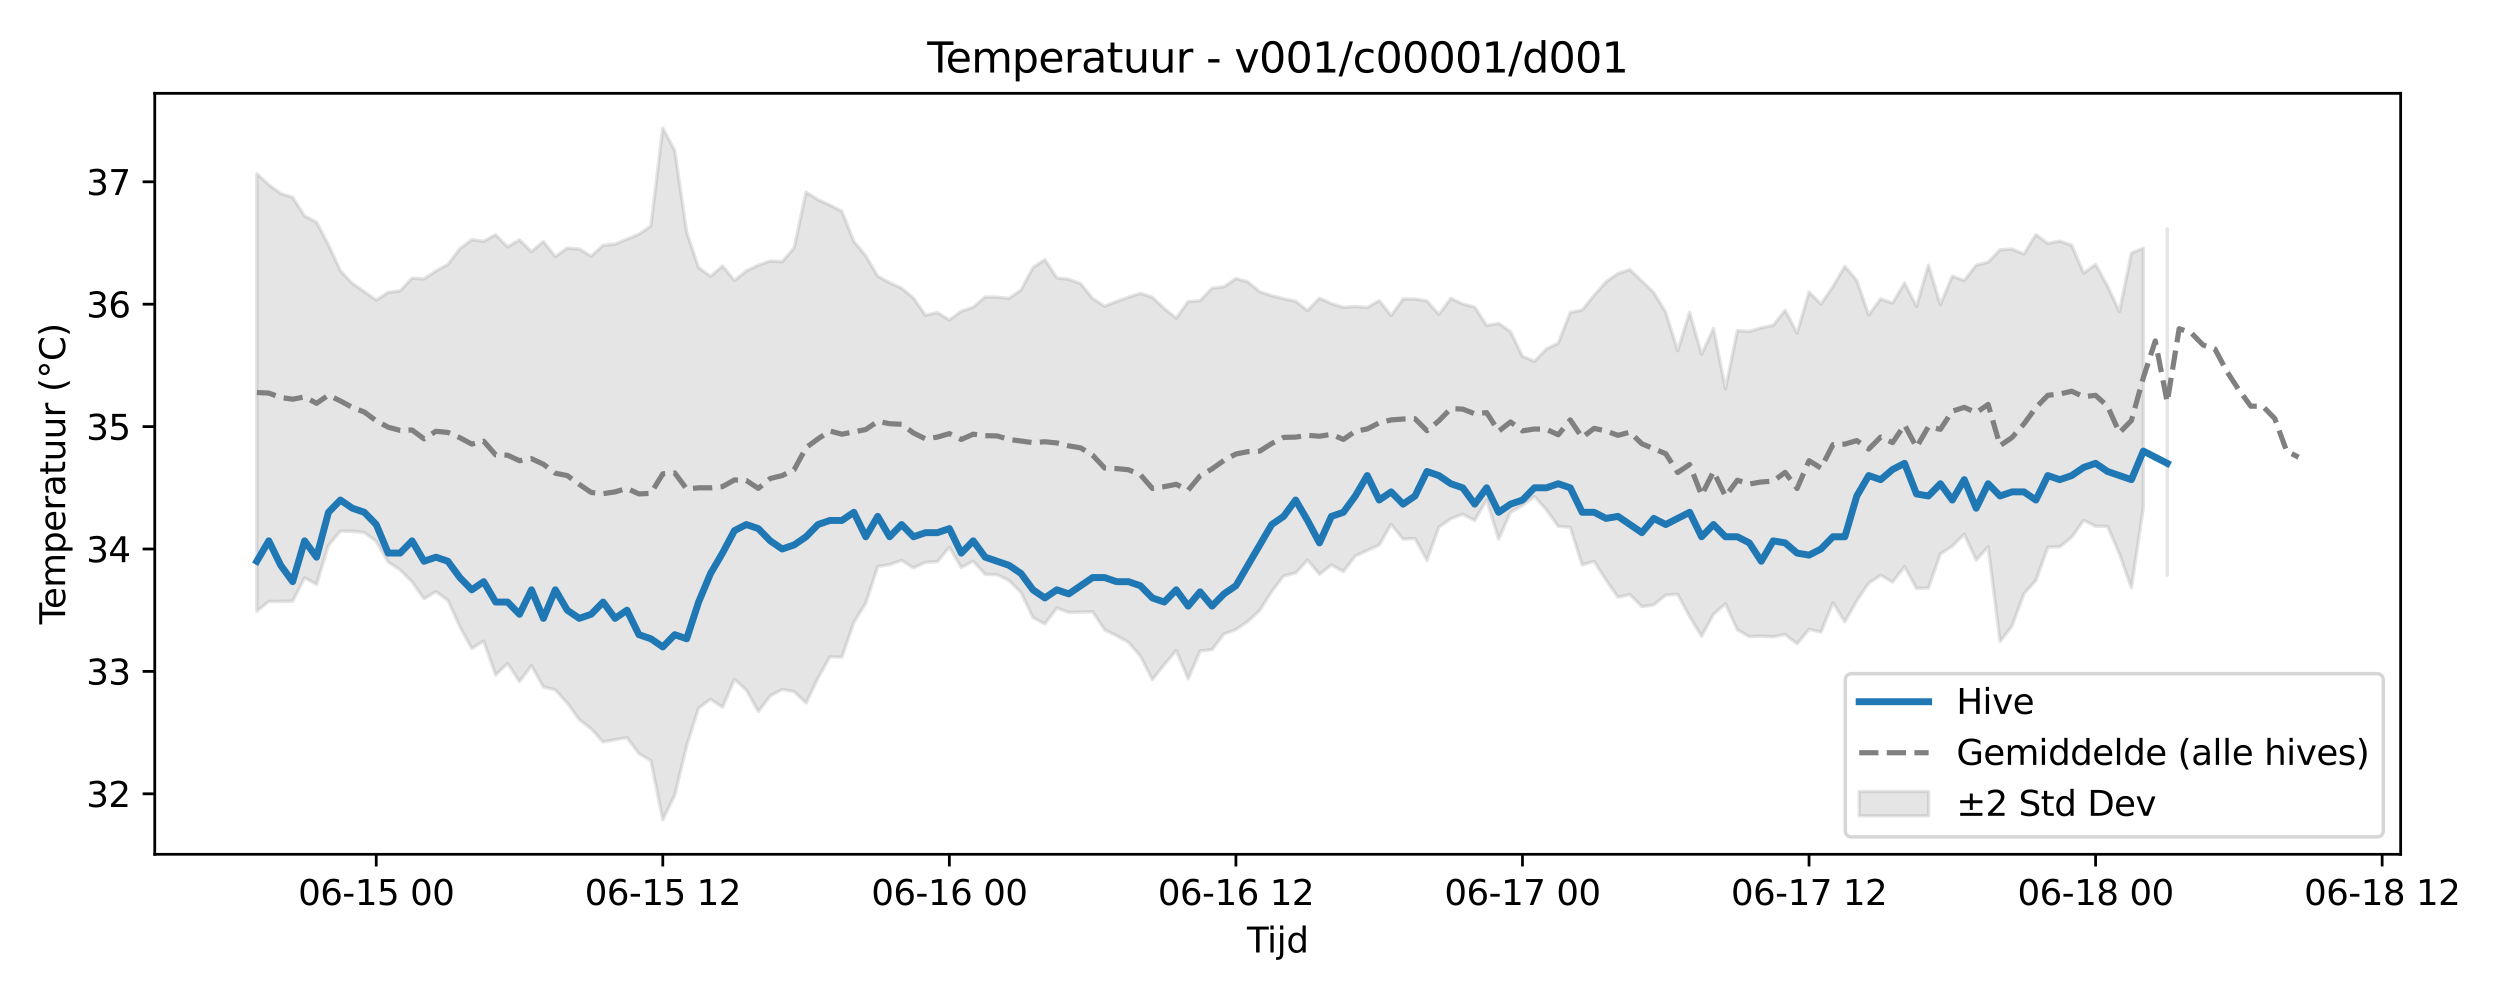 <?xml version="1.0" encoding="utf-8" standalone="no"?>
<!DOCTYPE svg PUBLIC "-//W3C//DTD SVG 1.1//EN"
  "http://www.w3.org/Graphics/SVG/1.1/DTD/svg11.dtd">
<svg xmlns:xlink="http://www.w3.org/1999/xlink" width="720pt" height="288pt" viewBox="0 0 720 288" xmlns="http://www.w3.org/2000/svg" version="1.1">
 <defs>
  <style type="text/css">*{stroke-linejoin: round; stroke-linecap: butt}</style>
 </defs>
 <g id="figure_1">
  <g id="patch_1">
   <path d="M 0 288 
L 720 288 
L 720 0 
L 0 0 
z
" style="fill: #ffffff"/>
  </g>
  <g id="axes_1">
   <g id="patch_2">
    <path d="M 44.57 246.04 
L 691.388 246.04 
L 691.388 26.88 
L 44.57 26.88 
z
" style="fill: #ffffff"/>
   </g>
   <g id="FillBetweenPolyCollection_1">
    <path d="M 73.971 50.057 
L 73.971 176.031 
L 77.41 173.225 
L 80.848 173.212 
L 84.287 173.122 
L 87.726 166.388 
L 91.164 168.305 
L 94.603 157.061 
L 98.042 152.973 
L 101.48 153.008 
L 104.919 153.334 
L 108.358 155.932 
L 111.796 161.87 
L 115.235 164.126 
L 118.674 167.566 
L 122.113 172.459 
L 125.551 170.385 
L 128.99 172.91 
L 132.429 180.455 
L 135.867 186.766 
L 139.306 184.637 
L 142.745 194.42 
L 146.183 191.064 
L 149.622 196.296 
L 153.061 191.708 
L 156.499 197.826 
L 159.938 198.691 
L 163.377 202.484 
L 166.816 207.258 
L 170.254 209.893 
L 173.693 213.69 
L 177.132 213.02 
L 180.57 212.434 
L 184.009 217.043 
L 187.448 219.07 
L 190.886 236.078 
L 194.325 229.023 
L 197.764 214.75 
L 201.202 203.895 
L 204.641 201.393 
L 208.08 203.686 
L 211.519 195.66 
L 214.957 198.763 
L 218.396 204.949 
L 221.835 200.417 
L 225.273 198.559 
L 228.712 199.196 
L 232.151 202.454 
L 235.589 195.251 
L 239.028 189.157 
L 242.467 189.252 
L 245.905 179.231 
L 249.344 173.733 
L 252.783 163.165 
L 256.222 162.608 
L 259.66 161.395 
L 263.099 163.559 
L 266.538 161.977 
L 269.976 161.753 
L 273.415 157.602 
L 276.854 163.451 
L 280.292 161.614 
L 283.731 165.403 
L 287.17 165.516 
L 290.608 167.179 
L 294.047 170.622 
L 297.486 177.865 
L 300.925 179.683 
L 304.363 175.109 
L 307.802 176.367 
L 311.241 176.283 
L 314.679 176.21 
L 318.118 181.377 
L 321.557 183.067 
L 324.995 184.986 
L 328.434 188.934 
L 331.873 195.709 
L 335.311 191.437 
L 338.75 187.344 
L 342.189 195.48 
L 345.628 187.488 
L 349.066 187.074 
L 352.505 182.593 
L 355.944 181.296 
L 359.382 178.99 
L 362.821 175.764 
L 366.26 170.323 
L 369.698 165.889 
L 373.137 165.017 
L 376.576 161.309 
L 380.014 165.391 
L 383.453 162.724 
L 386.892 164.605 
L 390.331 160.14 
L 393.769 158.519 
L 397.208 156.973 
L 400.647 150.988 
L 404.085 155.257 
L 407.524 155.098 
L 410.963 161.393 
L 414.401 151.821 
L 417.84 149.388 
L 421.279 148.097 
L 424.717 149.914 
L 428.156 143.921 
L 431.595 155.277 
L 435.034 147.528 
L 438.472 145.537 
L 441.911 143.019 
L 445.35 146.8 
L 448.788 151.592 
L 452.227 151.863 
L 455.666 162.695 
L 459.104 161.667 
L 462.543 167.062 
L 465.982 171.997 
L 469.42 171.246 
L 472.859 174.697 
L 476.298 174.213 
L 479.737 171.388 
L 483.175 171.158 
L 486.614 177.607 
L 490.053 183.249 
L 493.491 176.942 
L 496.93 173.903 
L 500.369 181.392 
L 503.807 183.344 
L 507.246 183.209 
L 510.685 183.408 
L 514.123 182.726 
L 517.562 185.407 
L 521.001 181.247 
L 524.44 182.054 
L 527.878 173.592 
L 531.317 179.075 
L 534.756 173.02 
L 538.194 167.934 
L 541.633 165.693 
L 545.072 167.639 
L 548.51 163.218 
L 551.949 169.448 
L 555.388 169.352 
L 558.826 159.523 
L 562.265 157.302 
L 565.704 153.849 
L 569.143 161.306 
L 572.581 157.456 
L 576.02 184.763 
L 579.459 180.268 
L 582.897 171 
L 586.336 167.195 
L 589.775 157.589 
L 593.213 157.491 
L 596.652 154.74 
L 600.091 149.835 
L 603.529 151.553 
L 606.968 151.606 
L 610.407 159.522 
L 613.846 169.291 
L 617.284 146.069 
L 617.284 71.458 
L 617.284 71.458 
L 613.846 72.911 
L 610.407 89.73 
L 606.968 82.371 
L 603.529 76.157 
L 600.091 78.659 
L 596.652 70.62 
L 593.213 69.436 
L 589.775 70.121 
L 586.336 67.566 
L 582.897 73.161 
L 579.459 71.726 
L 576.02 71.93 
L 572.581 75.514 
L 569.143 76.364 
L 565.704 80.799 
L 562.265 79.528 
L 558.826 87.77 
L 555.388 76.375 
L 551.949 88.225 
L 548.51 81.502 
L 545.072 87.292 
L 541.633 86.076 
L 538.194 90.719 
L 534.756 80.764 
L 531.317 76.723 
L 527.878 82.542 
L 524.44 87.565 
L 521.001 84.119 
L 517.562 95.962 
L 514.123 89.355 
L 510.685 93.709 
L 507.246 94.411 
L 503.807 95.451 
L 500.369 95.221 
L 496.93 111.97 
L 493.491 94.635 
L 490.053 102.037 
L 486.614 89.941 
L 483.175 101.007 
L 479.737 89.95 
L 476.298 84.271 
L 472.859 80.933 
L 469.42 77.67 
L 465.982 78.766 
L 462.543 81.183 
L 459.104 85.067 
L 455.666 89.298 
L 452.227 90.003 
L 448.788 98.835 
L 445.35 100.494 
L 441.911 104.079 
L 438.472 102.638 
L 435.034 95.513 
L 431.595 93.136 
L 428.156 93.749 
L 424.717 88.427 
L 421.279 87.559 
L 417.84 85.932 
L 414.401 90.549 
L 410.963 86.684 
L 407.524 86.097 
L 404.085 86.105 
L 400.647 90.879 
L 397.208 86.572 
L 393.769 88.551 
L 390.331 88.273 
L 386.892 88.508 
L 383.453 87.451 
L 380.014 85.875 
L 376.576 89.454 
L 373.137 86.753 
L 369.698 86.049 
L 366.26 85.14 
L 362.821 84.063 
L 359.382 81.173 
L 355.944 80.21 
L 352.505 82.606 
L 349.066 82.993 
L 345.628 86.607 
L 342.189 86.84 
L 338.75 91.619 
L 335.311 88.869 
L 331.873 85.603 
L 328.434 84.49 
L 324.995 85.584 
L 321.557 86.832 
L 318.118 88.186 
L 314.679 85.967 
L 311.241 81.698 
L 307.802 80.439 
L 304.363 80.018 
L 300.925 74.773 
L 297.486 77.094 
L 294.047 83.498 
L 290.608 85.934 
L 287.17 85.583 
L 283.731 85.527 
L 280.292 88.477 
L 276.854 89.662 
L 273.415 92.154 
L 269.976 90.017 
L 266.538 90.8 
L 263.099 85.861 
L 259.66 82.989 
L 256.222 81.44 
L 252.783 79.54 
L 249.344 73.672 
L 245.905 69.517 
L 242.467 60.839 
L 239.028 59.087 
L 235.589 57.526 
L 232.151 55.359 
L 228.712 71.374 
L 225.273 75.368 
L 221.835 75.189 
L 218.396 76.364 
L 214.957 78.018 
L 211.519 80.786 
L 208.08 76.62 
L 204.641 79.584 
L 201.202 77.082 
L 197.764 66.899 
L 194.325 43.393 
L 190.886 36.842 
L 187.448 65.097 
L 184.009 67.459 
L 180.57 68.879 
L 177.132 70.307 
L 173.693 70.645 
L 170.254 73.77 
L 166.816 71.704 
L 163.377 71.444 
L 159.938 73.893 
L 156.499 69.555 
L 153.061 72.483 
L 149.622 69.071 
L 146.183 71.113 
L 142.745 67.589 
L 139.306 69.483 
L 135.867 69.032 
L 132.429 71.651 
L 128.99 76.174 
L 125.551 78.027 
L 122.113 80.318 
L 118.674 80.119 
L 115.235 83.784 
L 111.796 84.193 
L 108.358 86.438 
L 104.919 84 
L 101.48 81.64 
L 98.042 77.983 
L 94.603 70.537 
L 91.164 63.993 
L 87.726 62.217 
L 84.287 56.827 
L 80.848 55.729 
L 77.41 53.199 
L 73.971 50.057 
z
" clip-path="url(#p5c9fbd4665)" style="fill: #808080; fill-opacity: 0.2; stroke: #808080; stroke-opacity: 0.2"/>
    <path d="M 624.162 65.962 
L 624.162 165.665 
L 624.162 65.962 
L 624.162 65.962 
z
" clip-path="url(#p5c9fbd4665)" style="fill: #808080; fill-opacity: 0.2; stroke: #808080; stroke-opacity: 0.2"/>
   </g>
   <g id="matplotlib.axis_1">
    <g id="xtick_1">
     <g id="line2d_1">
      <defs>
       <path id="m2523632c72" d="M 0 0 
L 0 3.5 
" style="stroke: #000000; stroke-width: 0.8"/>
      </defs>
      <g>
       <use xlink:href="#m2523632c72" x="108.358" y="246.04" style="stroke: #000000; stroke-width: 0.8"/>
      </g>
     </g>
     <g id="text_1">
      <!-- 06-15 00 -->
      <g transform="translate(85.877 260.638) scale(0.1 -0.1)">
       <defs>
        <path id="DejaVuSans-30" d="M 2034 4250 
Q 1547 4250 1301 3770 
Q 1056 3291 1056 2328 
Q 1056 1369 1301 889 
Q 1547 409 2034 409 
Q 2525 409 2770 889 
Q 3016 1369 3016 2328 
Q 3016 3291 2770 3770 
Q 2525 4250 2034 4250 
z
M 2034 4750 
Q 2819 4750 3233 4129 
Q 3647 3509 3647 2328 
Q 3647 1150 3233 529 
Q 2819 -91 2034 -91 
Q 1250 -91 836 529 
Q 422 1150 422 2328 
Q 422 3509 836 4129 
Q 1250 4750 2034 4750 
z
" transform="scale(0.016)"/>
        <path id="DejaVuSans-36" d="M 2113 2584 
Q 1688 2584 1439 2293 
Q 1191 2003 1191 1497 
Q 1191 994 1439 701 
Q 1688 409 2113 409 
Q 2538 409 2786 701 
Q 3034 994 3034 1497 
Q 3034 2003 2786 2293 
Q 2538 2584 2113 2584 
z
M 3366 4563 
L 3366 3988 
Q 3128 4100 2886 4159 
Q 2644 4219 2406 4219 
Q 1781 4219 1451 3797 
Q 1122 3375 1075 2522 
Q 1259 2794 1537 2939 
Q 1816 3084 2150 3084 
Q 2853 3084 3261 2657 
Q 3669 2231 3669 1497 
Q 3669 778 3244 343 
Q 2819 -91 2113 -91 
Q 1303 -91 875 529 
Q 447 1150 447 2328 
Q 447 3434 972 4092 
Q 1497 4750 2381 4750 
Q 2619 4750 2861 4703 
Q 3103 4656 3366 4563 
z
" transform="scale(0.016)"/>
        <path id="DejaVuSans-2d" d="M 313 2009 
L 1997 2009 
L 1997 1497 
L 313 1497 
L 313 2009 
z
" transform="scale(0.016)"/>
        <path id="DejaVuSans-31" d="M 794 531 
L 1825 531 
L 1825 4091 
L 703 3866 
L 703 4441 
L 1819 4666 
L 2450 4666 
L 2450 531 
L 3481 531 
L 3481 0 
L 794 0 
L 794 531 
z
" transform="scale(0.016)"/>
        <path id="DejaVuSans-35" d="M 691 4666 
L 3169 4666 
L 3169 4134 
L 1269 4134 
L 1269 2991 
Q 1406 3038 1543 3061 
Q 1681 3084 1819 3084 
Q 2600 3084 3056 2656 
Q 3513 2228 3513 1497 
Q 3513 744 3044 326 
Q 2575 -91 1722 -91 
Q 1428 -91 1123 -41 
Q 819 9 494 109 
L 494 744 
Q 775 591 1075 516 
Q 1375 441 1709 441 
Q 2250 441 2565 725 
Q 2881 1009 2881 1497 
Q 2881 1984 2565 2268 
Q 2250 2553 1709 2553 
Q 1456 2553 1204 2497 
Q 953 2441 691 2322 
L 691 4666 
z
" transform="scale(0.016)"/>
        <path id="DejaVuSans-20" transform="scale(0.016)"/>
       </defs>
       <use xlink:href="#DejaVuSans-30"/>
       <use xlink:href="#DejaVuSans-36" transform="translate(63.623 0)"/>
       <use xlink:href="#DejaVuSans-2d" transform="translate(127.246 0)"/>
       <use xlink:href="#DejaVuSans-31" transform="translate(163.33 0)"/>
       <use xlink:href="#DejaVuSans-35" transform="translate(226.953 0)"/>
       <use xlink:href="#DejaVuSans-20" transform="translate(290.576 0)"/>
       <use xlink:href="#DejaVuSans-30" transform="translate(322.363 0)"/>
       <use xlink:href="#DejaVuSans-30" transform="translate(385.986 0)"/>
      </g>
     </g>
    </g>
    <g id="xtick_2">
     <g id="line2d_2">
      <g>
       <use xlink:href="#m2523632c72" x="190.886" y="246.04" style="stroke: #000000; stroke-width: 0.8"/>
      </g>
     </g>
     <g id="text_2">
      <!-- 06-15 12 -->
      <g transform="translate(168.406 260.638) scale(0.1 -0.1)">
       <defs>
        <path id="DejaVuSans-32" d="M 1228 531 
L 3431 531 
L 3431 0 
L 469 0 
L 469 531 
Q 828 903 1448 1529 
Q 2069 2156 2228 2338 
Q 2531 2678 2651 2914 
Q 2772 3150 2772 3378 
Q 2772 3750 2511 3984 
Q 2250 4219 1831 4219 
Q 1534 4219 1204 4116 
Q 875 4013 500 3803 
L 500 4441 
Q 881 4594 1212 4672 
Q 1544 4750 1819 4750 
Q 2544 4750 2975 4387 
Q 3406 4025 3406 3419 
Q 3406 3131 3298 2873 
Q 3191 2616 2906 2266 
Q 2828 2175 2409 1742 
Q 1991 1309 1228 531 
z
" transform="scale(0.016)"/>
       </defs>
       <use xlink:href="#DejaVuSans-30"/>
       <use xlink:href="#DejaVuSans-36" transform="translate(63.623 0)"/>
       <use xlink:href="#DejaVuSans-2d" transform="translate(127.246 0)"/>
       <use xlink:href="#DejaVuSans-31" transform="translate(163.33 0)"/>
       <use xlink:href="#DejaVuSans-35" transform="translate(226.953 0)"/>
       <use xlink:href="#DejaVuSans-20" transform="translate(290.576 0)"/>
       <use xlink:href="#DejaVuSans-31" transform="translate(322.363 0)"/>
       <use xlink:href="#DejaVuSans-32" transform="translate(385.986 0)"/>
      </g>
     </g>
    </g>
    <g id="xtick_3">
     <g id="line2d_3">
      <g>
       <use xlink:href="#m2523632c72" x="273.415" y="246.04" style="stroke: #000000; stroke-width: 0.8"/>
      </g>
     </g>
     <g id="text_3">
      <!-- 06-16 00 -->
      <g transform="translate(250.935 260.638) scale(0.1 -0.1)">
       <use xlink:href="#DejaVuSans-30"/>
       <use xlink:href="#DejaVuSans-36" transform="translate(63.623 0)"/>
       <use xlink:href="#DejaVuSans-2d" transform="translate(127.246 0)"/>
       <use xlink:href="#DejaVuSans-31" transform="translate(163.33 0)"/>
       <use xlink:href="#DejaVuSans-36" transform="translate(226.953 0)"/>
       <use xlink:href="#DejaVuSans-20" transform="translate(290.576 0)"/>
       <use xlink:href="#DejaVuSans-30" transform="translate(322.363 0)"/>
       <use xlink:href="#DejaVuSans-30" transform="translate(385.986 0)"/>
      </g>
     </g>
    </g>
    <g id="xtick_4">
     <g id="line2d_4">
      <g>
       <use xlink:href="#m2523632c72" x="355.944" y="246.04" style="stroke: #000000; stroke-width: 0.8"/>
      </g>
     </g>
     <g id="text_4">
      <!-- 06-16 12 -->
      <g transform="translate(333.463 260.638) scale(0.1 -0.1)">
       <use xlink:href="#DejaVuSans-30"/>
       <use xlink:href="#DejaVuSans-36" transform="translate(63.623 0)"/>
       <use xlink:href="#DejaVuSans-2d" transform="translate(127.246 0)"/>
       <use xlink:href="#DejaVuSans-31" transform="translate(163.33 0)"/>
       <use xlink:href="#DejaVuSans-36" transform="translate(226.953 0)"/>
       <use xlink:href="#DejaVuSans-20" transform="translate(290.576 0)"/>
       <use xlink:href="#DejaVuSans-31" transform="translate(322.363 0)"/>
       <use xlink:href="#DejaVuSans-32" transform="translate(385.986 0)"/>
      </g>
     </g>
    </g>
    <g id="xtick_5">
     <g id="line2d_5">
      <g>
       <use xlink:href="#m2523632c72" x="438.472" y="246.04" style="stroke: #000000; stroke-width: 0.8"/>
      </g>
     </g>
     <g id="text_5">
      <!-- 06-17 00 -->
      <g transform="translate(415.992 260.638) scale(0.1 -0.1)">
       <defs>
        <path id="DejaVuSans-37" d="M 525 4666 
L 3525 4666 
L 3525 4397 
L 1831 0 
L 1172 0 
L 2766 4134 
L 525 4134 
L 525 4666 
z
" transform="scale(0.016)"/>
       </defs>
       <use xlink:href="#DejaVuSans-30"/>
       <use xlink:href="#DejaVuSans-36" transform="translate(63.623 0)"/>
       <use xlink:href="#DejaVuSans-2d" transform="translate(127.246 0)"/>
       <use xlink:href="#DejaVuSans-31" transform="translate(163.33 0)"/>
       <use xlink:href="#DejaVuSans-37" transform="translate(226.953 0)"/>
       <use xlink:href="#DejaVuSans-20" transform="translate(290.576 0)"/>
       <use xlink:href="#DejaVuSans-30" transform="translate(322.363 0)"/>
       <use xlink:href="#DejaVuSans-30" transform="translate(385.986 0)"/>
      </g>
     </g>
    </g>
    <g id="xtick_6">
     <g id="line2d_6">
      <g>
       <use xlink:href="#m2523632c72" x="521.001" y="246.04" style="stroke: #000000; stroke-width: 0.8"/>
      </g>
     </g>
     <g id="text_6">
      <!-- 06-17 12 -->
      <g transform="translate(498.52 260.638) scale(0.1 -0.1)">
       <use xlink:href="#DejaVuSans-30"/>
       <use xlink:href="#DejaVuSans-36" transform="translate(63.623 0)"/>
       <use xlink:href="#DejaVuSans-2d" transform="translate(127.246 0)"/>
       <use xlink:href="#DejaVuSans-31" transform="translate(163.33 0)"/>
       <use xlink:href="#DejaVuSans-37" transform="translate(226.953 0)"/>
       <use xlink:href="#DejaVuSans-20" transform="translate(290.576 0)"/>
       <use xlink:href="#DejaVuSans-31" transform="translate(322.363 0)"/>
       <use xlink:href="#DejaVuSans-32" transform="translate(385.986 0)"/>
      </g>
     </g>
    </g>
    <g id="xtick_7">
     <g id="line2d_7">
      <g>
       <use xlink:href="#m2523632c72" x="603.529" y="246.04" style="stroke: #000000; stroke-width: 0.8"/>
      </g>
     </g>
     <g id="text_7">
      <!-- 06-18 00 -->
      <g transform="translate(581.049 260.638) scale(0.1 -0.1)">
       <defs>
        <path id="DejaVuSans-38" d="M 2034 2216 
Q 1584 2216 1326 1975 
Q 1069 1734 1069 1313 
Q 1069 891 1326 650 
Q 1584 409 2034 409 
Q 2484 409 2743 651 
Q 3003 894 3003 1313 
Q 3003 1734 2745 1975 
Q 2488 2216 2034 2216 
z
M 1403 2484 
Q 997 2584 770 2862 
Q 544 3141 544 3541 
Q 544 4100 942 4425 
Q 1341 4750 2034 4750 
Q 2731 4750 3128 4425 
Q 3525 4100 3525 3541 
Q 3525 3141 3298 2862 
Q 3072 2584 2669 2484 
Q 3125 2378 3379 2068 
Q 3634 1759 3634 1313 
Q 3634 634 3220 271 
Q 2806 -91 2034 -91 
Q 1263 -91 848 271 
Q 434 634 434 1313 
Q 434 1759 690 2068 
Q 947 2378 1403 2484 
z
M 1172 3481 
Q 1172 3119 1398 2916 
Q 1625 2713 2034 2713 
Q 2441 2713 2670 2916 
Q 2900 3119 2900 3481 
Q 2900 3844 2670 4047 
Q 2441 4250 2034 4250 
Q 1625 4250 1398 4047 
Q 1172 3844 1172 3481 
z
" transform="scale(0.016)"/>
       </defs>
       <use xlink:href="#DejaVuSans-30"/>
       <use xlink:href="#DejaVuSans-36" transform="translate(63.623 0)"/>
       <use xlink:href="#DejaVuSans-2d" transform="translate(127.246 0)"/>
       <use xlink:href="#DejaVuSans-31" transform="translate(163.33 0)"/>
       <use xlink:href="#DejaVuSans-38" transform="translate(226.953 0)"/>
       <use xlink:href="#DejaVuSans-20" transform="translate(290.576 0)"/>
       <use xlink:href="#DejaVuSans-30" transform="translate(322.363 0)"/>
       <use xlink:href="#DejaVuSans-30" transform="translate(385.986 0)"/>
      </g>
     </g>
    </g>
    <g id="xtick_8">
     <g id="line2d_8">
      <g>
       <use xlink:href="#m2523632c72" x="686.058" y="246.04" style="stroke: #000000; stroke-width: 0.8"/>
      </g>
     </g>
     <g id="text_8">
      <!-- 06-18 12 -->
      <g transform="translate(663.578 260.638) scale(0.1 -0.1)">
       <use xlink:href="#DejaVuSans-30"/>
       <use xlink:href="#DejaVuSans-36" transform="translate(63.623 0)"/>
       <use xlink:href="#DejaVuSans-2d" transform="translate(127.246 0)"/>
       <use xlink:href="#DejaVuSans-31" transform="translate(163.33 0)"/>
       <use xlink:href="#DejaVuSans-38" transform="translate(226.953 0)"/>
       <use xlink:href="#DejaVuSans-20" transform="translate(290.576 0)"/>
       <use xlink:href="#DejaVuSans-31" transform="translate(322.363 0)"/>
       <use xlink:href="#DejaVuSans-32" transform="translate(385.986 0)"/>
      </g>
     </g>
    </g>
    <g id="text_9">
     <!-- Tijd -->
     <g transform="translate(359.129 274.317) scale(0.1 -0.1)">
      <defs>
       <path id="DejaVuSans-54" d="M -19 4666 
L 3928 4666 
L 3928 4134 
L 2272 4134 
L 2272 0 
L 1638 0 
L 1638 4134 
L -19 4134 
L -19 4666 
z
" transform="scale(0.016)"/>
       <path id="DejaVuSans-69" d="M 603 3500 
L 1178 3500 
L 1178 0 
L 603 0 
L 603 3500 
z
M 603 4863 
L 1178 4863 
L 1178 4134 
L 603 4134 
L 603 4863 
z
" transform="scale(0.016)"/>
       <path id="DejaVuSans-6a" d="M 603 3500 
L 1178 3500 
L 1178 -63 
Q 1178 -731 923 -1031 
Q 669 -1331 103 -1331 
L -116 -1331 
L -116 -844 
L 38 -844 
Q 366 -844 484 -692 
Q 603 -541 603 -63 
L 603 3500 
z
M 603 4863 
L 1178 4863 
L 1178 4134 
L 603 4134 
L 603 4863 
z
" transform="scale(0.016)"/>
       <path id="DejaVuSans-64" d="M 2906 2969 
L 2906 4863 
L 3481 4863 
L 3481 0 
L 2906 0 
L 2906 525 
Q 2725 213 2448 61 
Q 2172 -91 1784 -91 
Q 1150 -91 751 415 
Q 353 922 353 1747 
Q 353 2572 751 3078 
Q 1150 3584 1784 3584 
Q 2172 3584 2448 3432 
Q 2725 3281 2906 2969 
z
M 947 1747 
Q 947 1113 1208 752 
Q 1469 391 1925 391 
Q 2381 391 2643 752 
Q 2906 1113 2906 1747 
Q 2906 2381 2643 2742 
Q 2381 3103 1925 3103 
Q 1469 3103 1208 2742 
Q 947 2381 947 1747 
z
" transform="scale(0.016)"/>
      </defs>
      <use xlink:href="#DejaVuSans-54"/>
      <use xlink:href="#DejaVuSans-69" transform="translate(57.959 0)"/>
      <use xlink:href="#DejaVuSans-6a" transform="translate(85.742 0)"/>
      <use xlink:href="#DejaVuSans-64" transform="translate(113.525 0)"/>
     </g>
    </g>
   </g>
   <g id="matplotlib.axis_2">
    <g id="ytick_1">
     <g id="line2d_9">
      <defs>
       <path id="m00a83b3ca0" d="M 0 0 
L -3.5 0 
" style="stroke: #000000; stroke-width: 0.8"/>
      </defs>
      <g>
       <use xlink:href="#m00a83b3ca0" x="44.57" y="228.614" style="stroke: #000000; stroke-width: 0.8"/>
      </g>
     </g>
     <g id="text_10">
      <!-- 32 -->
      <g transform="translate(24.845 232.413) scale(0.1 -0.1)">
       <defs>
        <path id="DejaVuSans-33" d="M 2597 2516 
Q 3050 2419 3304 2112 
Q 3559 1806 3559 1356 
Q 3559 666 3084 287 
Q 2609 -91 1734 -91 
Q 1441 -91 1130 -33 
Q 819 25 488 141 
L 488 750 
Q 750 597 1062 519 
Q 1375 441 1716 441 
Q 2309 441 2620 675 
Q 2931 909 2931 1356 
Q 2931 1769 2642 2001 
Q 2353 2234 1838 2234 
L 1294 2234 
L 1294 2753 
L 1863 2753 
Q 2328 2753 2575 2939 
Q 2822 3125 2822 3475 
Q 2822 3834 2567 4026 
Q 2313 4219 1838 4219 
Q 1578 4219 1281 4162 
Q 984 4106 628 3988 
L 628 4550 
Q 988 4650 1302 4700 
Q 1616 4750 1894 4750 
Q 2613 4750 3031 4423 
Q 3450 4097 3450 3541 
Q 3450 3153 3228 2886 
Q 3006 2619 2597 2516 
z
" transform="scale(0.016)"/>
       </defs>
       <use xlink:href="#DejaVuSans-33"/>
       <use xlink:href="#DejaVuSans-32" transform="translate(63.623 0)"/>
      </g>
     </g>
    </g>
    <g id="ytick_2">
     <g id="line2d_10">
      <g>
       <use xlink:href="#m00a83b3ca0" x="44.57" y="193.364" style="stroke: #000000; stroke-width: 0.8"/>
      </g>
     </g>
     <g id="text_11">
      <!-- 33 -->
      <g transform="translate(24.845 197.163) scale(0.1 -0.1)">
       <use xlink:href="#DejaVuSans-33"/>
       <use xlink:href="#DejaVuSans-33" transform="translate(63.623 0)"/>
      </g>
     </g>
    </g>
    <g id="ytick_3">
     <g id="line2d_11">
      <g>
       <use xlink:href="#m00a83b3ca0" x="44.57" y="158.114" style="stroke: #000000; stroke-width: 0.8"/>
      </g>
     </g>
     <g id="text_12">
      <!-- 34 -->
      <g transform="translate(24.845 161.913) scale(0.1 -0.1)">
       <defs>
        <path id="DejaVuSans-34" d="M 2419 4116 
L 825 1625 
L 2419 1625 
L 2419 4116 
z
M 2253 4666 
L 3047 4666 
L 3047 1625 
L 3713 1625 
L 3713 1100 
L 3047 1100 
L 3047 0 
L 2419 0 
L 2419 1100 
L 313 1100 
L 313 1709 
L 2253 4666 
z
" transform="scale(0.016)"/>
       </defs>
       <use xlink:href="#DejaVuSans-33"/>
       <use xlink:href="#DejaVuSans-34" transform="translate(63.623 0)"/>
      </g>
     </g>
    </g>
    <g id="ytick_4">
     <g id="line2d_12">
      <g>
       <use xlink:href="#m00a83b3ca0" x="44.57" y="122.863" style="stroke: #000000; stroke-width: 0.8"/>
      </g>
     </g>
     <g id="text_13">
      <!-- 35 -->
      <g transform="translate(24.845 126.663) scale(0.1 -0.1)">
       <use xlink:href="#DejaVuSans-33"/>
       <use xlink:href="#DejaVuSans-35" transform="translate(63.623 0)"/>
      </g>
     </g>
    </g>
    <g id="ytick_5">
     <g id="line2d_13">
      <g>
       <use xlink:href="#m00a83b3ca0" x="44.57" y="87.613" style="stroke: #000000; stroke-width: 0.8"/>
      </g>
     </g>
     <g id="text_14">
      <!-- 36 -->
      <g transform="translate(24.845 91.413) scale(0.1 -0.1)">
       <use xlink:href="#DejaVuSans-33"/>
       <use xlink:href="#DejaVuSans-36" transform="translate(63.623 0)"/>
      </g>
     </g>
    </g>
    <g id="ytick_6">
     <g id="line2d_14">
      <g>
       <use xlink:href="#m00a83b3ca0" x="44.57" y="52.363" style="stroke: #000000; stroke-width: 0.8"/>
      </g>
     </g>
     <g id="text_15">
      <!-- 37 -->
      <g transform="translate(24.845 56.162) scale(0.1 -0.1)">
       <use xlink:href="#DejaVuSans-33"/>
       <use xlink:href="#DejaVuSans-37" transform="translate(63.623 0)"/>
      </g>
     </g>
    </g>
    <g id="text_16">
     <!-- Temperatuur (°C) -->
     <g transform="translate(18.765 179.816) rotate(-90) scale(0.1 -0.1)">
      <defs>
       <path id="DejaVuSans-65" d="M 3597 1894 
L 3597 1613 
L 953 1613 
Q 991 1019 1311 708 
Q 1631 397 2203 397 
Q 2534 397 2845 478 
Q 3156 559 3463 722 
L 3463 178 
Q 3153 47 2828 -22 
Q 2503 -91 2169 -91 
Q 1331 -91 842 396 
Q 353 884 353 1716 
Q 353 2575 817 3079 
Q 1281 3584 2069 3584 
Q 2775 3584 3186 3129 
Q 3597 2675 3597 1894 
z
M 3022 2063 
Q 3016 2534 2758 2815 
Q 2500 3097 2075 3097 
Q 1594 3097 1305 2825 
Q 1016 2553 972 2059 
L 3022 2063 
z
" transform="scale(0.016)"/>
       <path id="DejaVuSans-6d" d="M 3328 2828 
Q 3544 3216 3844 3400 
Q 4144 3584 4550 3584 
Q 5097 3584 5394 3201 
Q 5691 2819 5691 2113 
L 5691 0 
L 5113 0 
L 5113 2094 
Q 5113 2597 4934 2840 
Q 4756 3084 4391 3084 
Q 3944 3084 3684 2787 
Q 3425 2491 3425 1978 
L 3425 0 
L 2847 0 
L 2847 2094 
Q 2847 2600 2669 2842 
Q 2491 3084 2119 3084 
Q 1678 3084 1418 2786 
Q 1159 2488 1159 1978 
L 1159 0 
L 581 0 
L 581 3500 
L 1159 3500 
L 1159 2956 
Q 1356 3278 1631 3431 
Q 1906 3584 2284 3584 
Q 2666 3584 2933 3390 
Q 3200 3197 3328 2828 
z
" transform="scale(0.016)"/>
       <path id="DejaVuSans-70" d="M 1159 525 
L 1159 -1331 
L 581 -1331 
L 581 3500 
L 1159 3500 
L 1159 2969 
Q 1341 3281 1617 3432 
Q 1894 3584 2278 3584 
Q 2916 3584 3314 3078 
Q 3713 2572 3713 1747 
Q 3713 922 3314 415 
Q 2916 -91 2278 -91 
Q 1894 -91 1617 61 
Q 1341 213 1159 525 
z
M 3116 1747 
Q 3116 2381 2855 2742 
Q 2594 3103 2138 3103 
Q 1681 3103 1420 2742 
Q 1159 2381 1159 1747 
Q 1159 1113 1420 752 
Q 1681 391 2138 391 
Q 2594 391 2855 752 
Q 3116 1113 3116 1747 
z
" transform="scale(0.016)"/>
       <path id="DejaVuSans-72" d="M 2631 2963 
Q 2534 3019 2420 3045 
Q 2306 3072 2169 3072 
Q 1681 3072 1420 2755 
Q 1159 2438 1159 1844 
L 1159 0 
L 581 0 
L 581 3500 
L 1159 3500 
L 1159 2956 
Q 1341 3275 1631 3429 
Q 1922 3584 2338 3584 
Q 2397 3584 2469 3576 
Q 2541 3569 2628 3553 
L 2631 2963 
z
" transform="scale(0.016)"/>
       <path id="DejaVuSans-61" d="M 2194 1759 
Q 1497 1759 1228 1600 
Q 959 1441 959 1056 
Q 959 750 1161 570 
Q 1363 391 1709 391 
Q 2188 391 2477 730 
Q 2766 1069 2766 1631 
L 2766 1759 
L 2194 1759 
z
M 3341 1997 
L 3341 0 
L 2766 0 
L 2766 531 
Q 2569 213 2275 61 
Q 1981 -91 1556 -91 
Q 1019 -91 701 211 
Q 384 513 384 1019 
Q 384 1609 779 1909 
Q 1175 2209 1959 2209 
L 2766 2209 
L 2766 2266 
Q 2766 2663 2505 2880 
Q 2244 3097 1772 3097 
Q 1472 3097 1187 3025 
Q 903 2953 641 2809 
L 641 3341 
Q 956 3463 1253 3523 
Q 1550 3584 1831 3584 
Q 2591 3584 2966 3190 
Q 3341 2797 3341 1997 
z
" transform="scale(0.016)"/>
       <path id="DejaVuSans-74" d="M 1172 4494 
L 1172 3500 
L 2356 3500 
L 2356 3053 
L 1172 3053 
L 1172 1153 
Q 1172 725 1289 603 
Q 1406 481 1766 481 
L 2356 481 
L 2356 0 
L 1766 0 
Q 1100 0 847 248 
Q 594 497 594 1153 
L 594 3053 
L 172 3053 
L 172 3500 
L 594 3500 
L 594 4494 
L 1172 4494 
z
" transform="scale(0.016)"/>
       <path id="DejaVuSans-75" d="M 544 1381 
L 544 3500 
L 1119 3500 
L 1119 1403 
Q 1119 906 1312 657 
Q 1506 409 1894 409 
Q 2359 409 2629 706 
Q 2900 1003 2900 1516 
L 2900 3500 
L 3475 3500 
L 3475 0 
L 2900 0 
L 2900 538 
Q 2691 219 2414 64 
Q 2138 -91 1772 -91 
Q 1169 -91 856 284 
Q 544 659 544 1381 
z
M 1991 3584 
L 1991 3584 
z
" transform="scale(0.016)"/>
       <path id="DejaVuSans-28" d="M 1984 4856 
Q 1566 4138 1362 3434 
Q 1159 2731 1159 2009 
Q 1159 1288 1364 580 
Q 1569 -128 1984 -844 
L 1484 -844 
Q 1016 -109 783 600 
Q 550 1309 550 2009 
Q 550 2706 781 3412 
Q 1013 4119 1484 4856 
L 1984 4856 
z
" transform="scale(0.016)"/>
       <path id="DejaVuSans-b0" d="M 1600 4347 
Q 1350 4347 1178 4173 
Q 1006 4000 1006 3750 
Q 1006 3503 1178 3333 
Q 1350 3163 1600 3163 
Q 1850 3163 2022 3333 
Q 2194 3503 2194 3750 
Q 2194 3997 2020 4172 
Q 1847 4347 1600 4347 
z
M 1600 4750 
Q 1800 4750 1984 4673 
Q 2169 4597 2303 4453 
Q 2447 4313 2519 4134 
Q 2591 3956 2591 3750 
Q 2591 3338 2302 3052 
Q 2013 2766 1594 2766 
Q 1172 2766 890 3047 
Q 609 3328 609 3750 
Q 609 4169 896 4459 
Q 1184 4750 1600 4750 
z
" transform="scale(0.016)"/>
       <path id="DejaVuSans-43" d="M 4122 4306 
L 4122 3641 
Q 3803 3938 3442 4084 
Q 3081 4231 2675 4231 
Q 1875 4231 1450 3742 
Q 1025 3253 1025 2328 
Q 1025 1406 1450 917 
Q 1875 428 2675 428 
Q 3081 428 3442 575 
Q 3803 722 4122 1019 
L 4122 359 
Q 3791 134 3420 21 
Q 3050 -91 2638 -91 
Q 1578 -91 968 557 
Q 359 1206 359 2328 
Q 359 3453 968 4101 
Q 1578 4750 2638 4750 
Q 3056 4750 3426 4639 
Q 3797 4528 4122 4306 
z
" transform="scale(0.016)"/>
       <path id="DejaVuSans-29" d="M 513 4856 
L 1013 4856 
Q 1481 4119 1714 3412 
Q 1947 2706 1947 2009 
Q 1947 1309 1714 600 
Q 1481 -109 1013 -844 
L 513 -844 
Q 928 -128 1133 580 
Q 1338 1288 1338 2009 
Q 1338 2731 1133 3434 
Q 928 4138 513 4856 
z
" transform="scale(0.016)"/>
      </defs>
      <use xlink:href="#DejaVuSans-54"/>
      <use xlink:href="#DejaVuSans-65" transform="translate(44.084 0)"/>
      <use xlink:href="#DejaVuSans-6d" transform="translate(105.607 0)"/>
      <use xlink:href="#DejaVuSans-70" transform="translate(203.02 0)"/>
      <use xlink:href="#DejaVuSans-65" transform="translate(266.496 0)"/>
      <use xlink:href="#DejaVuSans-72" transform="translate(328.02 0)"/>
      <use xlink:href="#DejaVuSans-61" transform="translate(369.133 0)"/>
      <use xlink:href="#DejaVuSans-74" transform="translate(430.412 0)"/>
      <use xlink:href="#DejaVuSans-75" transform="translate(469.621 0)"/>
      <use xlink:href="#DejaVuSans-75" transform="translate(533 0)"/>
      <use xlink:href="#DejaVuSans-72" transform="translate(596.379 0)"/>
      <use xlink:href="#DejaVuSans-20" transform="translate(637.492 0)"/>
      <use xlink:href="#DejaVuSans-28" transform="translate(669.279 0)"/>
      <use xlink:href="#DejaVuSans-b0" transform="translate(708.293 0)"/>
      <use xlink:href="#DejaVuSans-43" transform="translate(758.293 0)"/>
      <use xlink:href="#DejaVuSans-29" transform="translate(828.117 0)"/>
     </g>
    </g>
   </g>
   <g id="line2d_15">
    <path d="M 73.971 161.639 
L 77.41 155.764 
L 80.848 162.814 
L 84.287 167.514 
L 87.726 155.764 
L 91.164 160.464 
L 94.603 147.539 
L 98.042 144.014 
L 101.48 146.364 
L 104.919 147.539 
L 108.358 151.064 
L 111.796 159.289 
L 115.235 159.289 
L 118.674 155.764 
L 122.113 161.639 
L 125.551 160.464 
L 128.99 161.639 
L 132.429 166.339 
L 135.867 169.864 
L 139.306 167.514 
L 142.745 173.389 
L 146.183 173.389 
L 149.622 176.914 
L 153.061 169.864 
L 156.499 178.089 
L 159.938 169.864 
L 163.377 175.739 
L 166.816 178.089 
L 170.254 176.914 
L 173.693 173.389 
L 177.132 178.089 
L 180.57 175.739 
L 184.009 182.789 
L 187.448 183.964 
L 190.886 186.314 
L 194.325 182.789 
L 197.764 183.964 
L 201.202 173.389 
L 204.641 165.164 
L 208.08 159.289 
L 211.519 152.826 
L 214.957 151.064 
L 218.396 152.239 
L 221.835 155.764 
L 225.273 158.114 
L 228.712 156.939 
L 232.151 154.589 
L 235.589 151.064 
L 239.028 149.889 
L 242.467 149.889 
L 245.905 147.539 
L 249.344 154.589 
L 252.783 148.714 
L 256.222 154.589 
L 259.66 151.064 
L 263.099 154.589 
L 266.538 153.414 
L 269.976 153.414 
L 273.415 152.239 
L 276.854 159.289 
L 280.292 155.764 
L 283.731 160.464 
L 290.608 162.814 
L 294.047 165.164 
L 297.486 169.864 
L 300.925 172.214 
L 304.363 169.864 
L 307.802 171.039 
L 314.679 166.339 
L 318.118 166.339 
L 321.557 167.514 
L 324.995 167.514 
L 328.434 168.689 
L 331.873 172.214 
L 335.311 173.389 
L 338.75 169.864 
L 342.189 174.564 
L 345.628 170.451 
L 349.066 174.564 
L 352.505 171.039 
L 355.944 168.689 
L 366.26 151.064 
L 369.698 148.714 
L 373.137 144.014 
L 376.576 149.889 
L 380.014 156.351 
L 383.453 148.714 
L 386.892 147.539 
L 390.331 142.839 
L 393.769 136.964 
L 397.208 144.014 
L 400.647 141.664 
L 404.085 145.189 
L 407.524 142.839 
L 410.963 135.789 
L 414.401 136.964 
L 417.84 139.314 
L 421.279 140.489 
L 424.717 145.189 
L 428.156 140.489 
L 431.595 147.539 
L 435.034 145.189 
L 438.472 144.014 
L 441.911 140.489 
L 445.35 140.489 
L 448.788 139.314 
L 452.227 140.489 
L 455.666 147.539 
L 459.104 147.539 
L 462.543 149.301 
L 465.982 148.714 
L 472.859 153.414 
L 476.298 149.301 
L 479.737 151.064 
L 486.614 147.539 
L 490.053 154.589 
L 493.491 151.064 
L 496.93 154.589 
L 500.369 154.589 
L 503.807 156.351 
L 507.246 161.639 
L 510.685 155.764 
L 514.123 156.351 
L 517.562 159.289 
L 521.001 159.876 
L 524.44 158.114 
L 527.878 154.589 
L 531.317 154.589 
L 534.756 142.839 
L 538.194 136.964 
L 541.633 138.139 
L 545.072 135.201 
L 548.51 133.439 
L 551.949 142.251 
L 555.388 142.839 
L 558.826 139.314 
L 562.265 144.014 
L 565.704 138.139 
L 569.143 146.364 
L 572.581 139.314 
L 576.02 142.839 
L 579.459 141.664 
L 582.897 141.664 
L 586.336 144.014 
L 589.775 136.964 
L 593.213 138.139 
L 596.652 136.964 
L 600.091 134.614 
L 603.529 133.439 
L 606.968 135.789 
L 613.846 138.139 
L 617.284 129.914 
L 624.162 133.439 
L 624.162 133.439 
" clip-path="url(#p5c9fbd4665)" style="fill: none; stroke: #1f77b4; stroke-width: 2; stroke-linecap: square"/>
   </g>
   <g id="line2d_16">
    <path d="M 73.971 113.044 
L 77.41 113.212 
L 80.848 114.471 
L 84.287 114.974 
L 87.726 114.303 
L 91.164 116.149 
L 94.603 113.799 
L 98.042 115.478 
L 101.48 117.324 
L 104.919 118.667 
L 108.358 121.185 
L 111.796 123.031 
L 115.235 123.955 
L 118.674 123.843 
L 122.113 126.389 
L 125.551 124.206 
L 128.99 124.542 
L 132.429 126.053 
L 135.867 127.899 
L 139.306 127.06 
L 142.745 131.005 
L 146.183 131.089 
L 149.622 132.683 
L 153.061 132.096 
L 156.499 133.69 
L 159.938 136.292 
L 163.377 136.964 
L 166.816 139.481 
L 170.254 141.831 
L 173.693 142.167 
L 177.132 141.664 
L 180.57 140.656 
L 184.009 142.251 
L 187.448 142.083 
L 190.886 136.46 
L 194.325 136.208 
L 197.764 140.824 
L 201.202 140.489 
L 204.641 140.489 
L 208.08 140.153 
L 211.519 138.223 
L 214.957 138.39 
L 218.396 140.656 
L 221.835 137.803 
L 225.273 136.964 
L 228.712 135.285 
L 232.151 128.906 
L 235.589 126.389 
L 239.028 124.122 
L 242.467 125.046 
L 249.344 123.703 
L 252.783 121.353 
L 256.222 122.024 
L 259.66 122.192 
L 263.099 124.71 
L 266.538 126.389 
L 269.976 125.885 
L 273.415 124.878 
L 276.854 126.556 
L 280.292 125.046 
L 283.731 125.465 
L 287.17 125.549 
L 290.608 126.556 
L 297.486 127.48 
L 300.925 127.228 
L 304.363 127.564 
L 307.802 128.403 
L 311.241 128.99 
L 314.679 131.089 
L 318.118 134.781 
L 321.557 134.949 
L 324.995 135.285 
L 328.434 136.712 
L 331.873 140.656 
L 335.311 140.153 
L 338.75 139.481 
L 342.189 141.16 
L 345.628 137.048 
L 349.066 135.033 
L 352.505 132.599 
L 355.944 130.753 
L 359.382 130.081 
L 362.821 129.914 
L 366.26 127.731 
L 369.698 125.969 
L 373.137 125.885 
L 376.576 125.381 
L 380.014 125.633 
L 383.453 125.088 
L 386.892 126.556 
L 390.331 124.206 
L 393.769 123.535 
L 397.208 121.772 
L 400.647 120.933 
L 404.085 120.681 
L 407.524 120.597 
L 410.963 124.039 
L 414.401 121.185 
L 417.84 117.66 
L 421.279 117.828 
L 424.717 119.171 
L 428.156 118.835 
L 431.595 124.206 
L 435.034 121.521 
L 438.472 124.087 
L 441.911 123.549 
L 445.35 123.647 
L 448.788 125.214 
L 452.227 120.933 
L 455.666 125.997 
L 459.104 123.367 
L 462.543 124.122 
L 465.982 125.381 
L 469.42 124.458 
L 472.859 127.815 
L 479.737 130.669 
L 483.175 136.082 
L 486.614 133.774 
L 490.053 142.643 
L 493.491 135.789 
L 496.93 142.937 
L 500.369 138.306 
L 503.807 139.398 
L 507.246 138.81 
L 510.685 138.558 
L 514.123 136.04 
L 517.562 140.684 
L 521.001 132.683 
L 524.44 134.809 
L 527.878 128.067 
L 531.317 127.899 
L 534.756 126.892 
L 538.194 129.326 
L 541.633 125.885 
L 545.072 127.466 
L 548.51 122.36 
L 551.949 128.836 
L 555.388 122.863 
L 558.826 123.647 
L 562.265 118.415 
L 565.704 117.324 
L 569.143 118.835 
L 572.581 116.485 
L 576.02 128.347 
L 579.459 125.997 
L 582.897 122.08 
L 586.336 117.38 
L 589.775 113.855 
L 593.213 113.463 
L 596.652 112.68 
L 600.091 114.247 
L 603.529 113.855 
L 606.968 116.988 
L 610.407 124.626 
L 613.846 121.101 
L 617.284 108.763 
L 620.723 98.188 
L 624.162 115.813 
L 627.6 94.663 
L 631.039 95.838 
L 634.478 99.363 
L 637.916 100.538 
L 641.355 107.001 
L 644.794 112.288 
L 648.232 116.988 
L 651.671 116.988 
L 655.11 120.513 
L 658.549 129.914 
L 661.987 131.676 
L 661.987 131.676 
" clip-path="url(#p5c9fbd4665)" style="fill: none; stroke-dasharray: 5.55,2.4; stroke-dashoffset: 0; stroke: #808080; stroke-width: 1.5"/>
   </g>
   <g id="patch_3">
    <path d="M 44.57 246.04 
L 44.57 26.88 
" style="fill: none; stroke: #000000; stroke-width: 0.8; stroke-linejoin: miter; stroke-linecap: square"/>
   </g>
   <g id="patch_4">
    <path d="M 691.388 246.04 
L 691.388 26.88 
" style="fill: none; stroke: #000000; stroke-width: 0.8; stroke-linejoin: miter; stroke-linecap: square"/>
   </g>
   <g id="patch_5">
    <path d="M 44.57 246.04 
L 691.388 246.04 
" style="fill: none; stroke: #000000; stroke-width: 0.8; stroke-linejoin: miter; stroke-linecap: square"/>
   </g>
   <g id="patch_6">
    <path d="M 44.57 26.88 
L 691.388 26.88 
" style="fill: none; stroke: #000000; stroke-width: 0.8; stroke-linejoin: miter; stroke-linecap: square"/>
   </g>
   <g id="text_17">
    <!-- Temperatuur - v001/c00001/d001 -->
    <g transform="translate(267.057 20.88) scale(0.12 -0.12)">
     <defs>
      <path id="DejaVuSans-76" d="M 191 3500 
L 800 3500 
L 1894 563 
L 2988 3500 
L 3597 3500 
L 2284 0 
L 1503 0 
L 191 3500 
z
" transform="scale(0.016)"/>
      <path id="DejaVuSans-2f" d="M 1625 4666 
L 2156 4666 
L 531 -594 
L 0 -594 
L 1625 4666 
z
" transform="scale(0.016)"/>
      <path id="DejaVuSans-63" d="M 3122 3366 
L 3122 2828 
Q 2878 2963 2633 3030 
Q 2388 3097 2138 3097 
Q 1578 3097 1268 2742 
Q 959 2388 959 1747 
Q 959 1106 1268 751 
Q 1578 397 2138 397 
Q 2388 397 2633 464 
Q 2878 531 3122 666 
L 3122 134 
Q 2881 22 2623 -34 
Q 2366 -91 2075 -91 
Q 1284 -91 818 406 
Q 353 903 353 1747 
Q 353 2603 823 3093 
Q 1294 3584 2113 3584 
Q 2378 3584 2631 3529 
Q 2884 3475 3122 3366 
z
" transform="scale(0.016)"/>
     </defs>
     <use xlink:href="#DejaVuSans-54"/>
     <use xlink:href="#DejaVuSans-65" transform="translate(44.084 0)"/>
     <use xlink:href="#DejaVuSans-6d" transform="translate(105.607 0)"/>
     <use xlink:href="#DejaVuSans-70" transform="translate(203.02 0)"/>
     <use xlink:href="#DejaVuSans-65" transform="translate(266.496 0)"/>
     <use xlink:href="#DejaVuSans-72" transform="translate(328.02 0)"/>
     <use xlink:href="#DejaVuSans-61" transform="translate(369.133 0)"/>
     <use xlink:href="#DejaVuSans-74" transform="translate(430.412 0)"/>
     <use xlink:href="#DejaVuSans-75" transform="translate(469.621 0)"/>
     <use xlink:href="#DejaVuSans-75" transform="translate(533 0)"/>
     <use xlink:href="#DejaVuSans-72" transform="translate(596.379 0)"/>
     <use xlink:href="#DejaVuSans-20" transform="translate(637.492 0)"/>
     <use xlink:href="#DejaVuSans-2d" transform="translate(669.279 0)"/>
     <use xlink:href="#DejaVuSans-20" transform="translate(705.363 0)"/>
     <use xlink:href="#DejaVuSans-76" transform="translate(737.15 0)"/>
     <use xlink:href="#DejaVuSans-30" transform="translate(796.33 0)"/>
     <use xlink:href="#DejaVuSans-30" transform="translate(859.953 0)"/>
     <use xlink:href="#DejaVuSans-31" transform="translate(923.576 0)"/>
     <use xlink:href="#DejaVuSans-2f" transform="translate(987.199 0)"/>
     <use xlink:href="#DejaVuSans-63" transform="translate(1020.891 0)"/>
     <use xlink:href="#DejaVuSans-30" transform="translate(1075.871 0)"/>
     <use xlink:href="#DejaVuSans-30" transform="translate(1139.494 0)"/>
     <use xlink:href="#DejaVuSans-30" transform="translate(1203.117 0)"/>
     <use xlink:href="#DejaVuSans-30" transform="translate(1266.74 0)"/>
     <use xlink:href="#DejaVuSans-31" transform="translate(1330.363 0)"/>
     <use xlink:href="#DejaVuSans-2f" transform="translate(1393.986 0)"/>
     <use xlink:href="#DejaVuSans-64" transform="translate(1427.678 0)"/>
     <use xlink:href="#DejaVuSans-30" transform="translate(1491.154 0)"/>
     <use xlink:href="#DejaVuSans-30" transform="translate(1554.777 0)"/>
     <use xlink:href="#DejaVuSans-31" transform="translate(1618.4 0)"/>
    </g>
   </g>
   <g id="legend_1">
    <g id="patch_7">
     <path d="M 533.444 241.04 
L 684.388 241.04 
Q 686.388 241.04 686.388 239.04 
L 686.388 196.006 
Q 686.388 194.006 684.388 194.006 
L 533.444 194.006 
Q 531.444 194.006 531.444 196.006 
L 531.444 239.04 
Q 531.444 241.04 533.444 241.04 
z
" style="fill: #ffffff; opacity: 0.8; stroke: #cccccc; stroke-linejoin: miter"/>
    </g>
    <g id="line2d_17">
     <path d="M 535.444 202.104 
L 545.444 202.104 
L 555.444 202.104 
" style="fill: none; stroke: #1f77b4; stroke-width: 2; stroke-linecap: square"/>
    </g>
    <g id="text_18">
     <!-- Hive -->
     <g transform="translate(563.444 205.604) scale(0.1 -0.1)">
      <defs>
       <path id="DejaVuSans-48" d="M 628 4666 
L 1259 4666 
L 1259 2753 
L 3553 2753 
L 3553 4666 
L 4184 4666 
L 4184 0 
L 3553 0 
L 3553 2222 
L 1259 2222 
L 1259 0 
L 628 0 
L 628 4666 
z
" transform="scale(0.016)"/>
      </defs>
      <use xlink:href="#DejaVuSans-48"/>
      <use xlink:href="#DejaVuSans-69" transform="translate(75.195 0)"/>
      <use xlink:href="#DejaVuSans-76" transform="translate(102.979 0)"/>
      <use xlink:href="#DejaVuSans-65" transform="translate(162.158 0)"/>
     </g>
    </g>
    <g id="line2d_18">
     <path d="M 535.444 216.782 
L 545.444 216.782 
L 555.444 216.782 
" style="fill: none; stroke-dasharray: 5.55,2.4; stroke-dashoffset: 0; stroke: #808080; stroke-width: 1.5"/>
    </g>
    <g id="text_19">
     <!-- Gemiddelde (alle hives) -->
     <g transform="translate(563.444 220.282) scale(0.1 -0.1)">
      <defs>
       <path id="DejaVuSans-47" d="M 3809 666 
L 3809 1919 
L 2778 1919 
L 2778 2438 
L 4434 2438 
L 4434 434 
Q 4069 175 3628 42 
Q 3188 -91 2688 -91 
Q 1594 -91 976 548 
Q 359 1188 359 2328 
Q 359 3472 976 4111 
Q 1594 4750 2688 4750 
Q 3144 4750 3555 4637 
Q 3966 4525 4313 4306 
L 4313 3634 
Q 3963 3931 3569 4081 
Q 3175 4231 2741 4231 
Q 1884 4231 1454 3753 
Q 1025 3275 1025 2328 
Q 1025 1384 1454 906 
Q 1884 428 2741 428 
Q 3075 428 3337 486 
Q 3600 544 3809 666 
z
" transform="scale(0.016)"/>
       <path id="DejaVuSans-6c" d="M 603 4863 
L 1178 4863 
L 1178 0 
L 603 0 
L 603 4863 
z
" transform="scale(0.016)"/>
       <path id="DejaVuSans-68" d="M 3513 2113 
L 3513 0 
L 2938 0 
L 2938 2094 
Q 2938 2591 2744 2837 
Q 2550 3084 2163 3084 
Q 1697 3084 1428 2787 
Q 1159 2491 1159 1978 
L 1159 0 
L 581 0 
L 581 4863 
L 1159 4863 
L 1159 2956 
Q 1366 3272 1645 3428 
Q 1925 3584 2291 3584 
Q 2894 3584 3203 3211 
Q 3513 2838 3513 2113 
z
" transform="scale(0.016)"/>
       <path id="DejaVuSans-73" d="M 2834 3397 
L 2834 2853 
Q 2591 2978 2328 3040 
Q 2066 3103 1784 3103 
Q 1356 3103 1142 2972 
Q 928 2841 928 2578 
Q 928 2378 1081 2264 
Q 1234 2150 1697 2047 
L 1894 2003 
Q 2506 1872 2764 1633 
Q 3022 1394 3022 966 
Q 3022 478 2636 193 
Q 2250 -91 1575 -91 
Q 1294 -91 989 -36 
Q 684 19 347 128 
L 347 722 
Q 666 556 975 473 
Q 1284 391 1588 391 
Q 1994 391 2212 530 
Q 2431 669 2431 922 
Q 2431 1156 2273 1281 
Q 2116 1406 1581 1522 
L 1381 1569 
Q 847 1681 609 1914 
Q 372 2147 372 2553 
Q 372 3047 722 3315 
Q 1072 3584 1716 3584 
Q 2034 3584 2315 3537 
Q 2597 3491 2834 3397 
z
" transform="scale(0.016)"/>
      </defs>
      <use xlink:href="#DejaVuSans-47"/>
      <use xlink:href="#DejaVuSans-65" transform="translate(77.49 0)"/>
      <use xlink:href="#DejaVuSans-6d" transform="translate(139.014 0)"/>
      <use xlink:href="#DejaVuSans-69" transform="translate(236.426 0)"/>
      <use xlink:href="#DejaVuSans-64" transform="translate(264.209 0)"/>
      <use xlink:href="#DejaVuSans-64" transform="translate(327.686 0)"/>
      <use xlink:href="#DejaVuSans-65" transform="translate(391.162 0)"/>
      <use xlink:href="#DejaVuSans-6c" transform="translate(452.686 0)"/>
      <use xlink:href="#DejaVuSans-64" transform="translate(480.469 0)"/>
      <use xlink:href="#DejaVuSans-65" transform="translate(543.945 0)"/>
      <use xlink:href="#DejaVuSans-20" transform="translate(605.469 0)"/>
      <use xlink:href="#DejaVuSans-28" transform="translate(637.256 0)"/>
      <use xlink:href="#DejaVuSans-61" transform="translate(676.27 0)"/>
      <use xlink:href="#DejaVuSans-6c" transform="translate(737.549 0)"/>
      <use xlink:href="#DejaVuSans-6c" transform="translate(765.332 0)"/>
      <use xlink:href="#DejaVuSans-65" transform="translate(793.115 0)"/>
      <use xlink:href="#DejaVuSans-20" transform="translate(854.639 0)"/>
      <use xlink:href="#DejaVuSans-68" transform="translate(886.426 0)"/>
      <use xlink:href="#DejaVuSans-69" transform="translate(949.805 0)"/>
      <use xlink:href="#DejaVuSans-76" transform="translate(977.588 0)"/>
      <use xlink:href="#DejaVuSans-65" transform="translate(1036.768 0)"/>
      <use xlink:href="#DejaVuSans-73" transform="translate(1098.291 0)"/>
      <use xlink:href="#DejaVuSans-29" transform="translate(1150.391 0)"/>
     </g>
    </g>
    <g id="patch_8">
     <path d="M 535.444 234.96 
L 555.444 234.96 
L 555.444 227.96 
L 535.444 227.96 
z
" style="fill: #808080; fill-opacity: 0.2; stroke: #808080; stroke-opacity: 0.2; stroke-linejoin: miter"/>
    </g>
    <g id="text_20">
     <!-- ±2 Std Dev -->
     <g transform="translate(563.444 234.96) scale(0.1 -0.1)">
      <defs>
       <path id="DejaVuSans-b1" d="M 2944 4013 
L 2944 2803 
L 4684 2803 
L 4684 2272 
L 2944 2272 
L 2944 1063 
L 2419 1063 
L 2419 2272 
L 678 2272 
L 678 2803 
L 2419 2803 
L 2419 4013 
L 2944 4013 
z
M 678 531 
L 4684 531 
L 4684 0 
L 678 0 
L 678 531 
z
" transform="scale(0.016)"/>
       <path id="DejaVuSans-53" d="M 3425 4513 
L 3425 3897 
Q 3066 4069 2747 4153 
Q 2428 4238 2131 4238 
Q 1616 4238 1336 4038 
Q 1056 3838 1056 3469 
Q 1056 3159 1242 3001 
Q 1428 2844 1947 2747 
L 2328 2669 
Q 3034 2534 3370 2195 
Q 3706 1856 3706 1288 
Q 3706 609 3251 259 
Q 2797 -91 1919 -91 
Q 1588 -91 1214 -16 
Q 841 59 441 206 
L 441 856 
Q 825 641 1194 531 
Q 1563 422 1919 422 
Q 2459 422 2753 634 
Q 3047 847 3047 1241 
Q 3047 1584 2836 1778 
Q 2625 1972 2144 2069 
L 1759 2144 
Q 1053 2284 737 2584 
Q 422 2884 422 3419 
Q 422 4038 858 4394 
Q 1294 4750 2059 4750 
Q 2388 4750 2728 4690 
Q 3069 4631 3425 4513 
z
" transform="scale(0.016)"/>
       <path id="DejaVuSans-44" d="M 1259 4147 
L 1259 519 
L 2022 519 
Q 2988 519 3436 956 
Q 3884 1394 3884 2338 
Q 3884 3275 3436 3711 
Q 2988 4147 2022 4147 
L 1259 4147 
z
M 628 4666 
L 1925 4666 
Q 3281 4666 3915 4102 
Q 4550 3538 4550 2338 
Q 4550 1131 3912 565 
Q 3275 0 1925 0 
L 628 0 
L 628 4666 
z
" transform="scale(0.016)"/>
      </defs>
      <use xlink:href="#DejaVuSans-b1"/>
      <use xlink:href="#DejaVuSans-32" transform="translate(83.789 0)"/>
      <use xlink:href="#DejaVuSans-20" transform="translate(147.412 0)"/>
      <use xlink:href="#DejaVuSans-53" transform="translate(179.199 0)"/>
      <use xlink:href="#DejaVuSans-74" transform="translate(242.676 0)"/>
      <use xlink:href="#DejaVuSans-64" transform="translate(281.885 0)"/>
      <use xlink:href="#DejaVuSans-20" transform="translate(345.361 0)"/>
      <use xlink:href="#DejaVuSans-44" transform="translate(377.148 0)"/>
      <use xlink:href="#DejaVuSans-65" transform="translate(454.15 0)"/>
      <use xlink:href="#DejaVuSans-76" transform="translate(515.674 0)"/>
     </g>
    </g>
   </g>
  </g>
 </g>
 <defs>
  <clipPath id="p5c9fbd4665">
   <rect x="44.57" y="26.88" width="646.818" height="219.16"/>
  </clipPath>
 </defs>
</svg>
